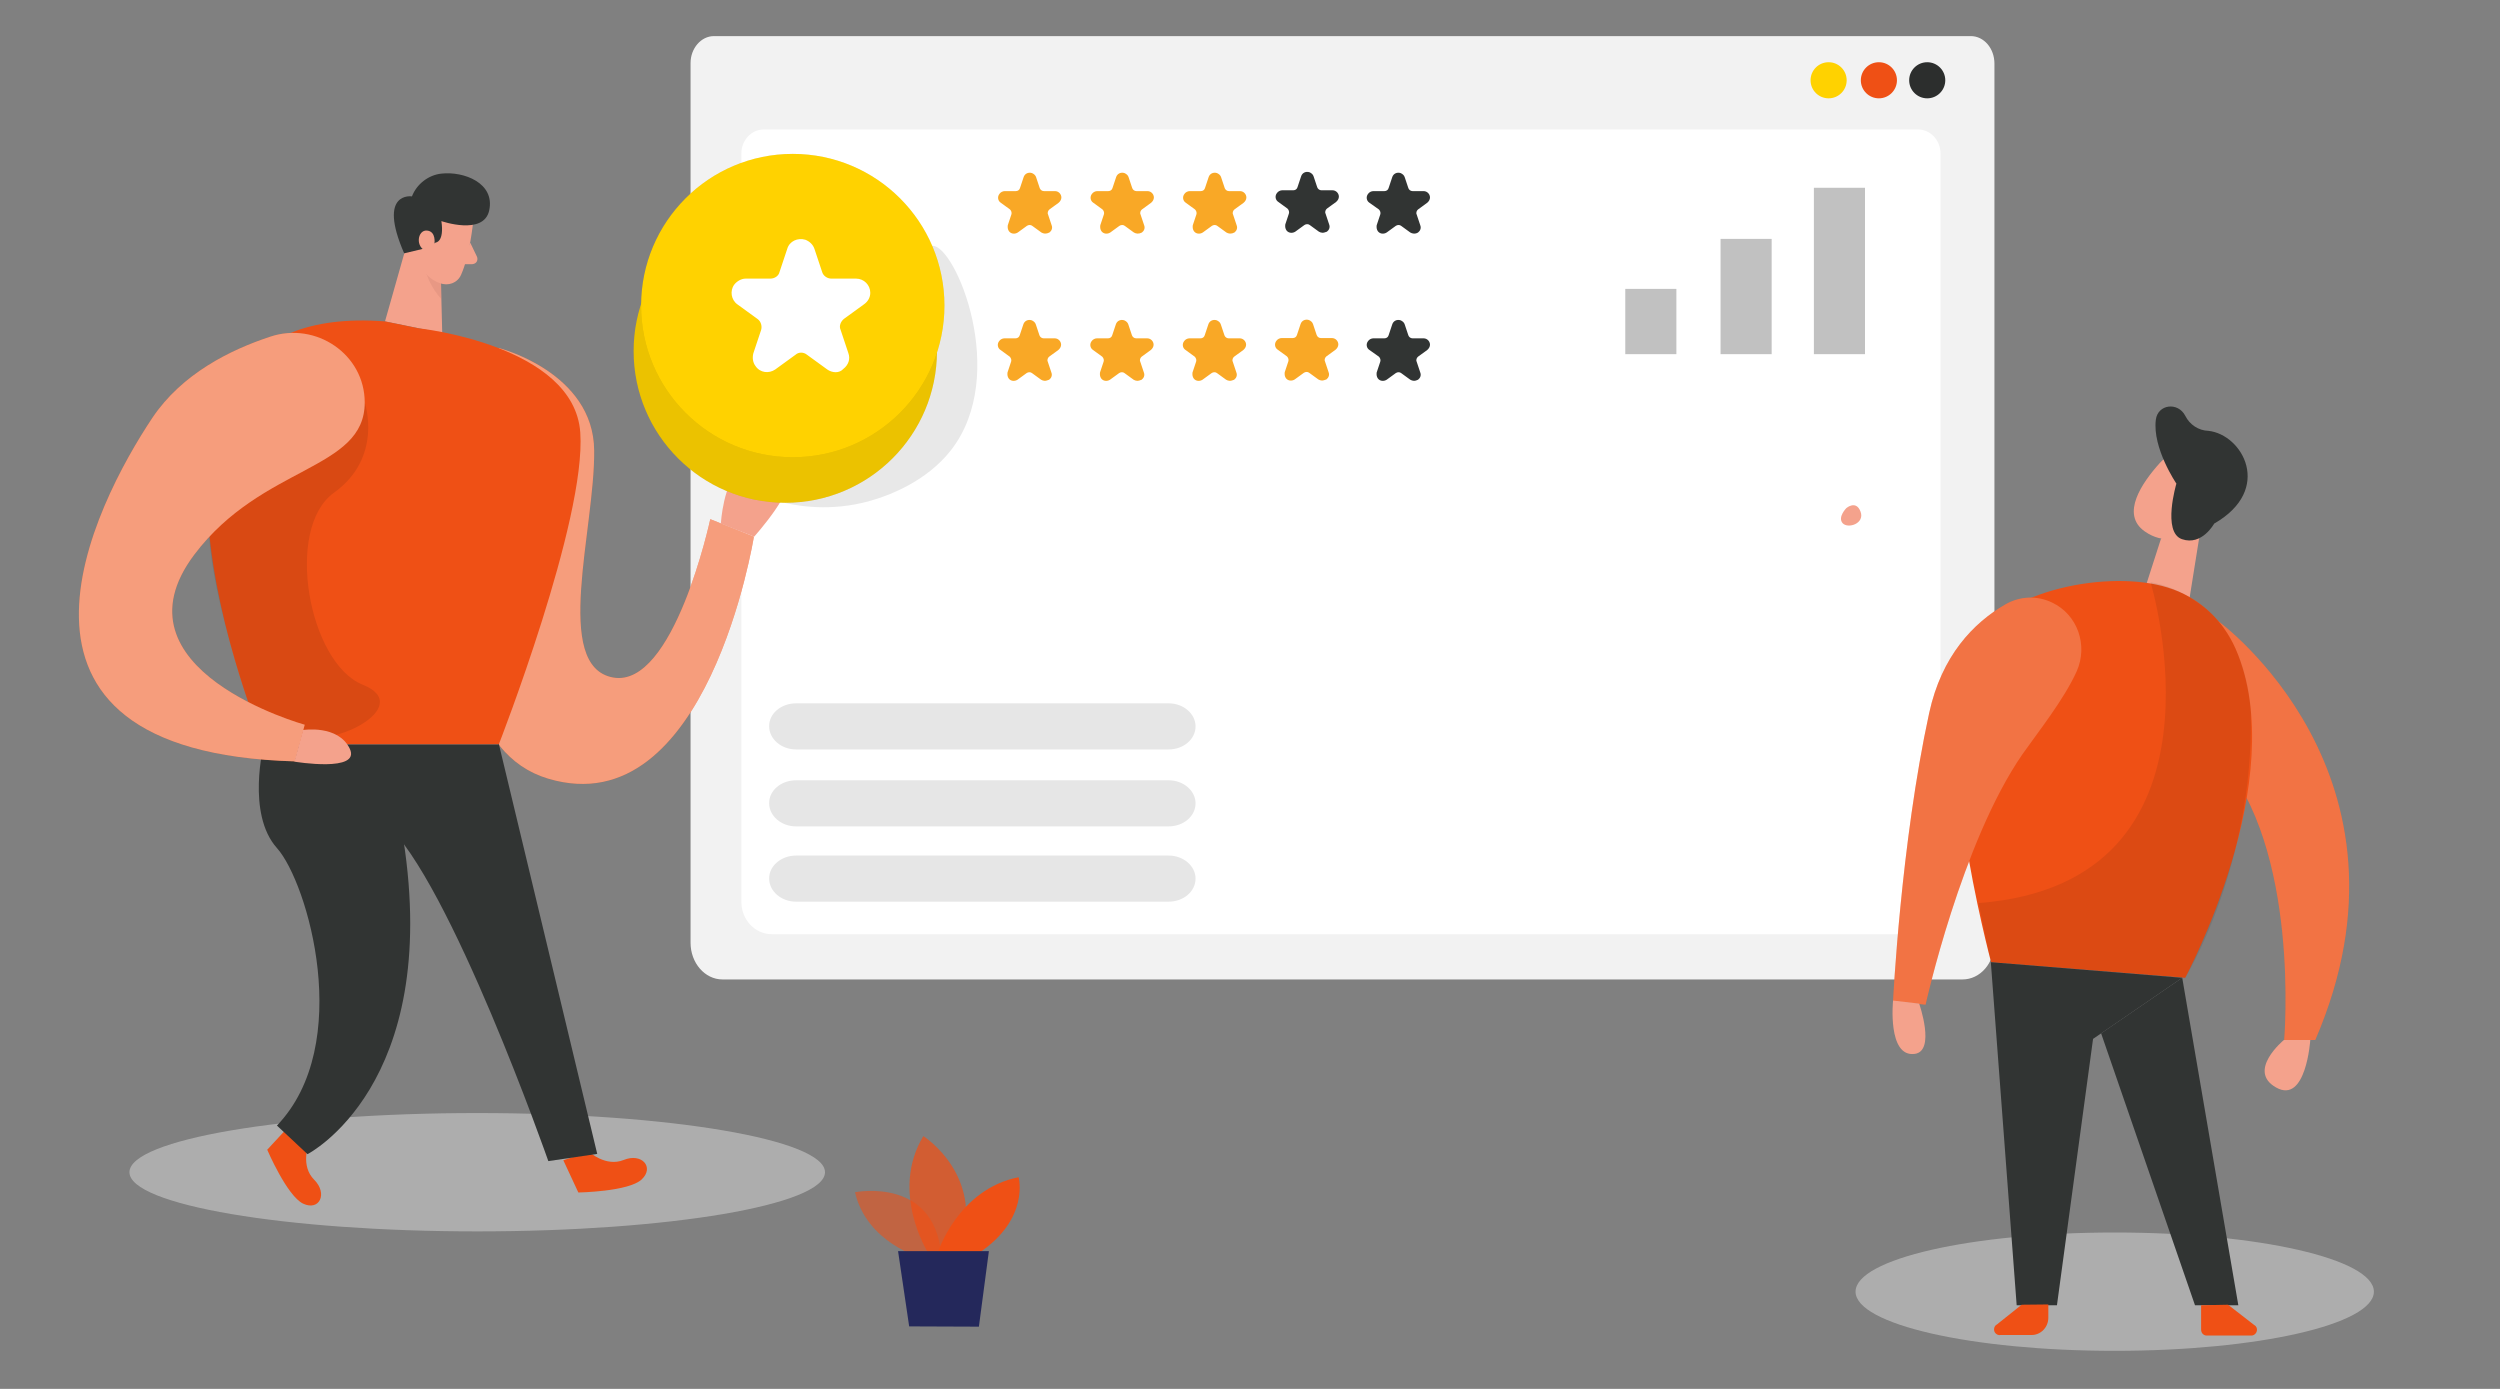 <?xml version="1.0" encoding="utf-8"?>
<!-- Generator: Adobe Illustrator 24.0.2, SVG Export Plug-In . SVG Version: 6.00 Build 0)  -->
<svg version="1.1" id="b8669117-6177-4f3a-a75c-05852d999d53"
	 xmlns="http://www.w3.org/2000/svg" xmlns:xlink="http://www.w3.org/1999/xlink" x="0px" y="0px" viewBox="0 0 900 500"
	 style="enable-background:new 0 0 900 500;" xml:space="preserve">
<rect x="0" y="0" width="900" height="500" fill="#808080" stroke="none"/>
<style type="text/css">
	.st0{opacity:0.45;fill:#E6E6E6;enable-background:new    ;}
	.st1{fill:#F2F2F2;}
	.st2{fill:#FFFFFF;}
	.st3{fill:#E6E6E6;}
	.st4{fill:#F9A826;}
	.st5{fill:#EF5015;}
	.st6{fill:#313433;}
	.st7{opacity:0.44;fill:#FFFFFF;enable-background:new    ;}
	.st8{fill:#F4A28C;}
	.st9{opacity:0.31;fill:#CE8172;enable-background:new    ;}
	.st10{opacity:9.000000e-02;enable-background:new    ;}
	.st11{opacity:8.000000e-02;enable-background:new    ;}
	.st12{fill:#FFD200;}
	.st13{opacity:8.000000e-02;}
	.st14{opacity:0.2;fill:#FFFFFF;enable-background:new    ;}
	.st15{fill:#C1C1C1;}
	.st16{fill:#2C2E2D;}
	.st17{opacity:0.58;fill:#EF5015;enable-background:new    ;}
	.st18{opacity:0.73;fill:#EF5015;enable-background:new    ;}
	.st19{fill:#24285B;}
</style>
<ellipse class="st0" cx="761.3" cy="465" rx="93.3" ry="21.3"/>
<ellipse class="st0" cx="171.8" cy="422" rx="125.2" ry="21.3"/>
<path class="st1" d="M706.5,352.6H260.1c-6.4,0-11.5-6-11.5-13.2V22.7c0-5.3,3.8-9.7,8.4-9.7h452.5c4.7,0,8.5,4.4,8.5,9.9v316.4
	C718,346.7,712.9,352.6,706.5,352.6z"/>
<path class="st2" d="M687.8,336.3H277.8c-6,0-10.9-5.2-10.9-11.6V55.2c0-4.7,3.6-8.6,8.1-8.6h415.4c4.6,0,8.2,3.9,8.2,8.8v269.3
	C698.7,331.1,693.9,336.3,687.8,336.3z"/>
<path class="st3" d="M286.6,253.2h134.1c5.4,0,9.7,3.8,9.7,8.3l0,0c0,4.6-4.3,8.3-9.7,8.3H286.6c-5.4,0-9.7-3.8-9.7-8.3l0,0
	C276.8,256.9,281.2,253.2,286.6,253.2z"/>
<path class="st3" d="M286.6,280.9h134.1c5.4,0,9.7,3.8,9.7,8.3l0,0c0,4.6-4.3,8.3-9.7,8.3H286.6c-5.4,0-9.7-3.8-9.7-8.3l0,0
	C276.8,284.6,281.2,280.9,286.6,280.9z"/>
<path class="st3" d="M286.6,308h134.1c5.4,0,9.7,3.8,9.7,8.3l0,0c0,4.6-4.3,8.3-9.7,8.3H286.6c-5.4,0-9.7-3.8-9.7-8.3l0,0
	C276.8,311.8,281.2,308,286.6,308z"/>
<path class="st4" d="M376.2,84.1c-0.4,0-1-0.2-1.3-0.4l-3.3-2.4c-0.5-0.4-1.3-0.4-1.9,0l-3.3,2.4c-1.1,0.7-2.5,0.5-3.2-0.5
	c-0.4-0.6-0.5-1.3-0.4-2.1l1.3-3.9c0.2-0.6,0-1.3-0.5-1.8l-3.3-2.4c-1.1-0.7-1.3-2.2-0.5-3.2c0.4-0.6,1.2-1,1.9-1h4
	c0.7,0,1.3-0.4,1.5-1.1l1.3-3.9c0.4-1.3,1.7-1.9,3-1.5c0.7,0.3,1.3,0.8,1.5,1.5l1.3,3.9c0.2,0.6,0.8,1.1,1.5,1.1h4
	c1.3,0,2.3,1.1,2.3,2.3c0,0.7-0.4,1.4-1,1.9l-3.3,2.4c-0.5,0.4-0.8,1.2-0.5,1.8l1.3,3.9c0.4,1,0,2-0.8,2.6
	C377.2,84,376.7,84.1,376.2,84.1z"/>
<path class="st4" d="M409.5,84.1c-0.4,0-1-0.2-1.3-0.4l-3.3-2.4c-0.5-0.4-1.3-0.4-1.9,0l-3.3,2.4c-1.1,0.7-2.5,0.5-3.2-0.5
	c-0.4-0.6-0.5-1.3-0.4-2.1l1.3-3.9c0.2-0.6,0-1.3-0.5-1.8l-3.3-2.4c-1.1-0.7-1.3-2.2-0.5-3.2c0.4-0.6,1.2-1,1.9-1h4
	c0.7,0,1.3-0.4,1.5-1.1l1.3-3.9c0.4-1.3,1.7-1.9,3-1.5c0.7,0.3,1.3,0.8,1.5,1.5l1.3,3.9c0.2,0.6,0.8,1.1,1.5,1.1h4
	c1.3,0,2.3,1.1,2.3,2.3c0,0.7-0.4,1.4-1,1.9l-3.3,2.4c-0.5,0.4-0.8,1.2-0.5,1.8l1.3,3.9c0.4,1,0,2-0.8,2.6
	C410.5,84,410.1,84.1,409.5,84.1z"/>
<path class="st4" d="M442.8,84.1c-0.4,0-1-0.2-1.3-0.4l-3.3-2.4c-0.5-0.4-1.3-0.4-1.9,0l-3.3,2.4c-1.1,0.7-2.5,0.5-3.2-0.5
	c-0.4-0.6-0.5-1.3-0.4-2.1l1.3-3.9c0.2-0.6,0-1.3-0.5-1.8l-3.3-2.4c-1.1-0.7-1.3-2.2-0.5-3.2c0.4-0.6,1.2-1,1.9-1h4
	c0.7,0,1.3-0.4,1.5-1.1l1.3-3.9c0.4-1.3,1.7-1.9,3-1.5c0.7,0.3,1.3,0.8,1.5,1.5l1.3,3.9c0.2,0.6,0.8,1.1,1.5,1.1h4
	c1.3,0,2.3,1.1,2.3,2.3c0,0.7-0.4,1.4-1,1.9l-3.3,2.4c-0.5,0.4-0.8,1.2-0.5,1.8l1.3,3.9c0.4,1,0,2-0.8,2.6
	C443.8,84,443.4,84.1,442.8,84.1z"/>
<path class="st4" d="M376.1,137.1c-0.4,0-1-0.2-1.3-0.4l-3.3-2.4c-0.5-0.4-1.3-0.4-1.9,0l-3.3,2.4c-1.1,0.7-2.5,0.5-3.2-0.5
	c-0.4-0.6-0.5-1.3-0.4-2.1l1.3-3.9c0.2-0.6,0-1.3-0.5-1.8l-3.3-2.4c-1.1-0.7-1.3-2.2-0.5-3.2c0.4-0.6,1.2-1,1.9-1h4
	c0.7,0,1.3-0.4,1.5-1.1l1.3-3.9c0.4-1.3,1.7-1.9,3-1.5c0.7,0.3,1.3,0.8,1.5,1.5l1.3,3.9c0.2,0.6,0.8,1.1,1.5,1.1h4
	c1.3,0,2.3,1.1,2.3,2.3c0,0.7-0.4,1.4-1,1.9l-3.3,2.4c-0.5,0.4-0.8,1.2-0.5,1.8l1.3,3.9c0.4,1,0,2-0.8,2.6
	C377.1,136.9,376.6,137.1,376.1,137.1z"/>
<path class="st4" d="M409.4,137.1c-0.4,0-1-0.2-1.3-0.4l-3.3-2.4c-0.5-0.4-1.3-0.4-1.9,0l-3.3,2.4c-1.1,0.7-2.5,0.5-3.2-0.5
	c-0.4-0.6-0.5-1.3-0.4-2.1l1.3-3.9c0.2-0.6,0-1.3-0.5-1.8l-3.3-2.4c-1.1-0.7-1.3-2.2-0.5-3.2c0.4-0.6,1.2-1,1.9-1h4
	c0.7,0,1.3-0.4,1.5-1.1l1.3-3.9c0.4-1.3,1.7-1.9,3-1.5c0.7,0.3,1.3,0.8,1.5,1.5l1.3,3.9c0.2,0.6,0.8,1.1,1.5,1.1h4
	c1.3,0,2.3,1.1,2.3,2.3c0,0.7-0.4,1.4-1,1.9l-3.3,2.4c-0.5,0.4-0.8,1.2-0.5,1.8l1.3,3.9c0.4,1,0,2-0.8,2.6
	C410.4,136.9,410,137.1,409.4,137.1z"/>
<path class="st4" d="M442.7,137.1c-0.4,0-1-0.2-1.3-0.4l-3.3-2.4c-0.5-0.4-1.3-0.4-1.9,0l-3.3,2.4c-1.1,0.7-2.5,0.5-3.2-0.5
	c-0.4-0.6-0.5-1.3-0.4-2.1l1.3-3.9c0.2-0.6,0-1.3-0.5-1.8l-3.3-2.4c-1.1-0.7-1.3-2.2-0.5-3.2c0.4-0.6,1.2-1,1.9-1h4
	c0.7,0,1.3-0.4,1.5-1.1l1.3-3.9c0.4-1.3,1.7-1.9,3-1.5c0.7,0.3,1.3,0.8,1.5,1.5l1.3,3.9c0.2,0.6,0.8,1.1,1.5,1.1h4
	c1.3,0,2.3,1.1,2.3,2.3c0,0.7-0.4,1.4-1,1.9l-3.3,2.4c-0.5,0.4-0.8,1.2-0.5,1.8l1.3,3.9c0.4,1,0,2-0.8,2.6
	C443.7,136.9,443.3,137.1,442.7,137.1z"/>
<path class="st4" d="M475.9,137c-0.4,0-1-0.2-1.3-0.4l-3.3-2.4c-0.5-0.4-1.3-0.4-1.9,0l-3.3,2.4c-1.1,0.7-2.5,0.5-3.2-0.5
	c-0.4-0.6-0.5-1.3-0.4-2.1l1.3-3.9c0.2-0.6,0-1.3-0.5-1.8l-3.3-2.4c-1.1-0.7-1.3-2.2-0.5-3.2c0.4-0.6,1.2-1,1.9-1h4
	c0.7,0,1.3-0.4,1.5-1.1l1.3-3.9c0.4-1.3,1.7-1.9,3-1.5c0.7,0.3,1.3,0.8,1.5,1.5l1.3,3.9c0.2,0.6,0.8,1.1,1.5,1.1h4
	c1.3,0,2.3,1.1,2.3,2.3c0,0.7-0.4,1.4-1,1.9l-3.3,2.4c-0.5,0.4-0.8,1.2-0.5,1.8l1.3,3.9c0.4,1,0,2-0.8,2.6
	C476.9,136.8,476.4,137,475.9,137z"/>
<path class="st5" d="M212,414.6c0,0,6,5.6,12.5,3c6.5-2.7,11.2,2.6,6.5,7c-4.7,4.4-22.8,4.7-22.8,4.7l-5.4-11.6L212,414.6z"/>
<path class="st5" d="M111.1,412c0,0-3,7.7,2,12.7s1.9,11.4-4,8.6c-5.8-2.8-12.9-19.4-12.9-19.4l8.7-9.4L111.1,412z"/>
<path class="st6" d="M95,267.9c0,0-6.4,25,4.7,37.4s28,70.7,0,99.9l11,10.3c0,0,48.3-24.6,34.5-113.4l34.5-34.1H95z"/>
<path class="st5" d="M179.6,125.3c0,0,34.1,8.7,34.3,36.9c0.3,28.2-15.1,77.7,6.8,81.7c21.9,4,35-57,35-57l15.7,6.3
	c0,0-16.7,104.3-74.1,87.1C139.9,263.1,179.6,125.3,179.6,125.3z"/>
<path class="st7" d="M179.6,125.3c0,0,34.1,8.7,34.3,36.9c0.3,28.2-15.1,77.7,6.8,81.7c21.9,4,35-57,35-57l15.7,6.3
	c0,0-16.7,104.3-74.1,87.1C139.9,263.1,179.6,125.3,179.6,125.3z"/>
<polygon class="st8" points="149,79 138.6,115.7 159.2,119.9 158.5,91.6 "/>
<path class="st9" d="M158.9,97.7c-2.5-0.9-4.7-2.6-6.3-4.7c0,0-0.5,7,6.3,14.7V97.7z"/>
<path class="st5" d="M138.6,115.7l12.2,2.5c0,0,55.9,6,58.1,37.5c2.2,31.5-29.3,112.2-29.3,112.2H95
	C95,267.9,27.2,107.2,138.6,115.7z"/>
<path class="st10" d="M131.3,144.9c0,0,6.8,19.7-11.1,32.5c-17.9,12.9-9.1,61.3,10.4,69.1c19.5,7.8-12.3,24.5-25.8,17.6
	s-15.5-11.5-15.5-11.5s-12.6-36.5-14-59.7S131.3,144.9,131.3,144.9z"/>
<path class="st5" d="M131.3,144.9c0-17.4-17.6-29.2-34-23.7c-14.3,4.7-31.8,13.3-42.5,29.3c-20.4,30.6-67.1,120.3,51.4,123.6
	l3.5-13.2c0,0-71.1-19.7-39.7-61.3C94.4,167.3,131.3,169.4,131.3,144.9z"/>
<path class="st7" d="M131.3,144.9c0-17.4-17.6-29.2-34-23.7c-14.3,4.7-31.8,13.3-42.5,29.3c-20.4,30.6-67.1,120.3,51.4,123.6
	l3.5-13.2c0,0-71.1-19.7-39.7-61.3C94.4,167.3,131.3,169.4,131.3,144.9z"/>
<path class="st8" d="M259.5,188.5c0,0,0.9-15.1,7-19.4c6.1-4.3,5,6.5,5,6.5s6-7.1,11.1-3.8c5.1,3.3-11.1,21.4-11.1,21.4L259.5,188.5
	z"/>
<path class="st8" d="M170.3,80.1c0,0-1.1,11.6-4.3,18.8c-1.3,3-4.7,4.2-7.7,3h-0.1c-4.7-1.8-8-6.3-8.2-11.3L148.3,80
	c-0.2-4.4,2.4-8.5,6.5-10.1C162.2,66.2,171.3,73,170.3,80.1z"/>
<path class="st8" d="M169.3,87.4l2.4,5c0.4,0.9,0.1,2.1-0.9,2.5c-0.3,0.1-0.5,0.2-0.8,0.2h-4.5L169.3,87.4z"/>
<path class="st6" d="M179.6,267.9L215,415.4l-17.6,2.6c0,0-35.4-101.1-58.8-121.8L179.6,267.9z"/>
<path class="st8" d="M109.1,262.8c0,0,12.6-2,16.8,6.7c4.2,8.7-19.9,4.7-19.9,4.7L109.1,262.8z"/>
<path class="st6" d="M145.5,91.2l7.1-1.7l4.3-2.2c0,0,3.1-0.2,2-7.7c0,0,15.2,5.3,17.2-3.8c2.2-9.9-9.1-14.2-17.2-13.3
	c-4.7,0.5-8.9,3.8-10.6,8.2C148.4,70.7,135.7,68.7,145.5,91.2z"/>
<path class="st8" d="M156.4,87.7c0,0,0.7-4.4-2.7-4.7c-3.4-0.3-4.4,6.1,0,7.5L156.4,87.7z"/>
<circle class="st11" cx="282.7" cy="126.4" r="54.6"/>
<path class="st10" d="M335.7,88.5c-9.1,0.2-2.6,56.8-41.8,85.8c-4.3,3.1-8.2,5.3-11.1,6.8c5.8,1.3,18.6,3.3,33.4-1.7
	c3.3-1.1,17.2-5.8,26.2-17.4C363.4,135,344,88.3,335.7,88.5z"/>
<circle class="st12" cx="282.7" cy="126.4" r="54.6"/>
<g class="st13">
	<circle cx="285.4" cy="110" r="54.6"/>
</g>
<circle class="st11" cx="282.7" cy="126.4" r="54.6"/>
<circle class="st12" cx="285.4" cy="110" r="54.6"/>
<path class="st2" d="M300.8,134c-1,0-2.2-0.4-3-1l-7.3-5.3c-1.2-1-3-1-4.1,0l-7.3,5.3c-2.3,1.6-5.5,1.2-7.1-1.2
	c-1-1.3-1.2-3-0.8-4.6l2.8-8.4c0.4-1.3,0-3-1.2-3.9l-7.3-5.3c-2.3-1.6-2.8-4.9-1.2-7.1c1-1.3,2.6-2.2,4.1-2.2h8.9c1.6,0,3-1,3.3-2.3
	l2.8-8.4c0.8-2.8,3.8-4.1,6.5-3.3c1.6,0.6,2.8,1.8,3.3,3.3l2.8,8.4c0.4,1.3,1.8,2.3,3.3,2.3h8.9c2.8,0,5.1,2.3,5.1,5.1
	c0,1.6-0.8,3.1-2.2,4.1l-7.3,5.3c-1.2,1-1.8,2.6-1.2,3.9l2.8,8.4c0.8,2.2,0,4.3-1.8,5.7C302.9,133.6,301.9,134,300.8,134z"/>
<path class="st6" d="M476.1,83.8c-0.4,0-1-0.2-1.3-0.4l-3.3-2.4c-0.5-0.4-1.3-0.4-1.9,0l-3.3,2.4c-1.1,0.7-2.5,0.5-3.2-0.5
	c-0.4-0.6-0.5-1.3-0.4-2.1l1.3-3.9c0.2-0.6,0-1.3-0.5-1.8l-3.3-2.4c-1.1-0.7-1.3-2.2-0.5-3.2c0.4-0.6,1.2-1,1.9-1h4
	c0.7,0,1.3-0.4,1.5-1.1l1.3-3.9c0.4-1.3,1.7-1.9,3-1.5c0.7,0.3,1.3,0.8,1.5,1.5l1.3,3.9c0.2,0.6,0.8,1.1,1.5,1.1h4
	c1.3,0,2.3,1.1,2.3,2.3c0,0.7-0.4,1.4-1,1.9l-3.3,2.4c-0.5,0.4-0.8,1.2-0.5,1.8l1.3,3.9c0.4,1,0,2-0.8,2.6
	C477.1,83.6,476.6,83.8,476.1,83.8z"/>
<path class="st6" d="M509,84.1c-0.4,0-1-0.2-1.3-0.4l-3.3-2.4c-0.5-0.4-1.3-0.4-1.9,0l-3.3,2.4c-1.1,0.7-2.5,0.5-3.2-0.5
	c-0.4-0.6-0.5-1.3-0.4-2.1l1.3-3.9c0.2-0.6,0-1.3-0.5-1.8L493,73c-1.1-0.7-1.3-2.2-0.5-3.2c0.4-0.6,1.2-1,1.9-1h4
	c0.7,0,1.3-0.4,1.5-1.1l1.3-3.9c0.4-1.3,1.7-1.9,3-1.5c0.7,0.3,1.3,0.8,1.5,1.5l1.3,3.9c0.2,0.6,0.8,1.1,1.5,1.1h4
	c1.3,0,2.3,1.1,2.3,2.3c0,0.7-0.4,1.4-1,1.9l-3.3,2.4c-0.5,0.4-0.8,1.2-0.5,1.8l1.3,3.9c0.4,1,0,2-0.8,2.6
	C510,84,509.6,84.1,509,84.1z"/>
<path class="st6" d="M509,137.1c-0.4,0-1-0.2-1.3-0.4l-3.3-2.4c-0.5-0.4-1.3-0.4-1.9,0l-3.3,2.4c-1.1,0.7-2.5,0.5-3.2-0.5
	c-0.4-0.6-0.5-1.3-0.4-2.1l1.3-3.9c0.2-0.6,0-1.3-0.5-1.8L493,126c-1.1-0.7-1.3-2.2-0.5-3.2c0.4-0.6,1.2-1,1.9-1h4
	c0.7,0,1.3-0.4,1.5-1.1l1.3-3.9c0.4-1.3,1.7-1.9,3-1.5c0.7,0.3,1.3,0.8,1.5,1.5l1.3,3.9c0.2,0.6,0.8,1.1,1.5,1.1h4
	c1.3,0,2.3,1.1,2.3,2.3c0,0.7-0.4,1.4-1,1.9l-3.3,2.4c-0.5,0.4-0.8,1.2-0.5,1.8l1.3,3.9c0.4,1,0,2-0.8,2.6
	C510,136.9,509.6,137.1,509,137.1z"/>
<path class="st5" d="M798.7,223.7c0,0,75.9,55.4,34.8,150.7h-11.2c0,0,6-69.2-23.5-101.9C769.2,239.8,798.7,223.7,798.7,223.7z"/>
<path class="st14" d="M798.7,223.7c0,0,75.9,55.4,34.8,150.7h-11.2c0,0,6-69.2-23.5-101.9C769.2,239.8,798.7,223.7,798.7,223.7z"/>
<polygon class="st8" points="778,193.8 771.6,213.7 786.9,223.7 792.4,189.3 "/>
<path class="st8" d="M797.6,170c-2.6-6.3-9.6-9.2-15.7-6.5c-1.6,0.7-3.1,1.8-4.3,3.1c-6.5,7.2-14.3,18.5-5.5,24.7
	c13.6,9.5,26.2-8.2,26.2-8.2C799.3,178.8,799.2,174.2,797.6,170z"/>
<path class="st8" d="M664.7,182.9c0,0,3.5-3,5.1,1.3c1.6,4.3-4.6,6.3-6.5,4.1C661.5,186.1,664.7,182.9,664.7,182.9z"/>
<path class="st5" d="M804.8,233.5c-4.7-10.7-13.6-18.7-24.5-22c-20.8-6.5-59.1,0.6-70.9,20.6c-15.9,27.4,7.4,114.3,7.4,114.3
	l69.9,5.6C786.6,352,825.2,280.7,804.8,233.5z"/>
<polygon class="st6" points="716.7,346.4 726,469.9 740.5,469.9 753.5,374 785.6,352 "/>
<polygon class="st6" points="785.6,352 805.8,469.9 790.2,469.9 756.4,372 "/>
<path class="st11" d="M774.2,209.6c0,0,32.8,108.2-61.9,115.5l4.4,21.4l69.9,5.6c0,0,24.8-39.8,23.7-95.6c0,0-0.6-27.6-19.5-39.8
	C785.8,213.1,780.1,210.7,774.2,209.6z"/>
<path class="st5" d="M802.1,469.7l9.4,7.3c1,0.5,1.3,1.8,0.7,2.8c-0.4,0.7-1.2,1.1-2,1h-15.8c-1.1,0-2-0.9-2-2.1v-8.8L802.1,469.7z"
	/>
<path class="st5" d="M727.8,469.7l-8.9,7.1c-1,0.5-1.3,1.8-0.8,2.8c0.4,0.7,1.3,1.2,2.1,1h11.2c3.3,0,6-2.8,6-6.2v-4.8L727.8,469.7z
	"/>
<path class="st8" d="M831.7,374.4c0,0-1.5,23.2-12.3,17.1c-10.7-6,2.8-17.1,2.8-17.1H831.7z"/>
<path class="st6" d="M797.1,188.5c0,0-4.4,8.1-11.6,5.6s-2-20-2-20s-8.7-12.8-7.4-23c0.7-5.6,8-6.5,10.6-1.4
	c1.6,3.2,4.8,5.3,8.3,5.4C807.3,156.4,818.5,176.2,797.1,188.5z"/>
<path class="st5" d="M747.6,241.7c4.2-9.4,0.3-20.5-8.9-24.8c-5.4-2.6-11.6-2.3-16.8,0.7c-11.4,6.6-22.9,18.4-27.4,39.1
	c-10.2,46.9-13,103.7-13,103.7l11.7,1.3c0,0,12.9-58.4,34.9-90.2C733.5,263.8,743,251.9,747.6,241.7z"/>
<path class="st14" d="M747.6,241.7c4.2-9.4,0.3-20.5-8.9-24.8c-5.4-2.6-11.6-2.3-16.8,0.7c-11.4,6.6-22.9,18.4-27.4,39.1
	c-10.2,46.9-13,103.7-13,103.7l11.7,1.3c0,0,12.9-58.4,34.9-90.2C733.5,263.8,743,251.9,747.6,241.7z"/>
<path class="st8" d="M690.9,361.3c0,0,6,17.1-1.6,18.1c-9.9,1.3-7.8-19.2-7.8-19.2L690.9,361.3z"/>
<path class="st2" d="M619.1,134.2h-3.7v9.2h-5.7v3h9.3L619.1,134.2z"/>
<rect x="585.1" y="104" class="st15" width="18.4" height="23.5"/>
<rect x="619.4" y="86" class="st15" width="18.4" height="41.5"/>
<rect x="653" y="67.6" class="st15" width="18.4" height="59.9"/>
<circle class="st12" cx="658.3" cy="28.9" r="6.5"/>
<ellipse class="st5" cx="676.4" cy="28.9" rx="6.5" ry="6.5"/>
<circle class="st16" cx="693.8" cy="28.9" r="6.5"/>
<path class="st17" d="M331.6,452.8c0,0-19.6-5.4-23.8-23.6c0,0,30.4-6.1,31.2,25.4L331.6,452.8z"/>
<path class="st18" d="M334,450.8c0,0-13.7-21.7-1.6-41.8c0,0,23.1,14.6,12.8,41.9L334,450.8z"/>
<path class="st5" d="M337.6,450.9c0,0,7.3-22.8,29.1-27.1c0,0,4.1,14.9-14.2,27.2L337.6,450.9z"/>
<polygon class="st19" points="323.3,450.4 327.3,477.5 352.4,477.6 356,450.4 "/>
<path d="M208.6,46.5"/>
</svg>
